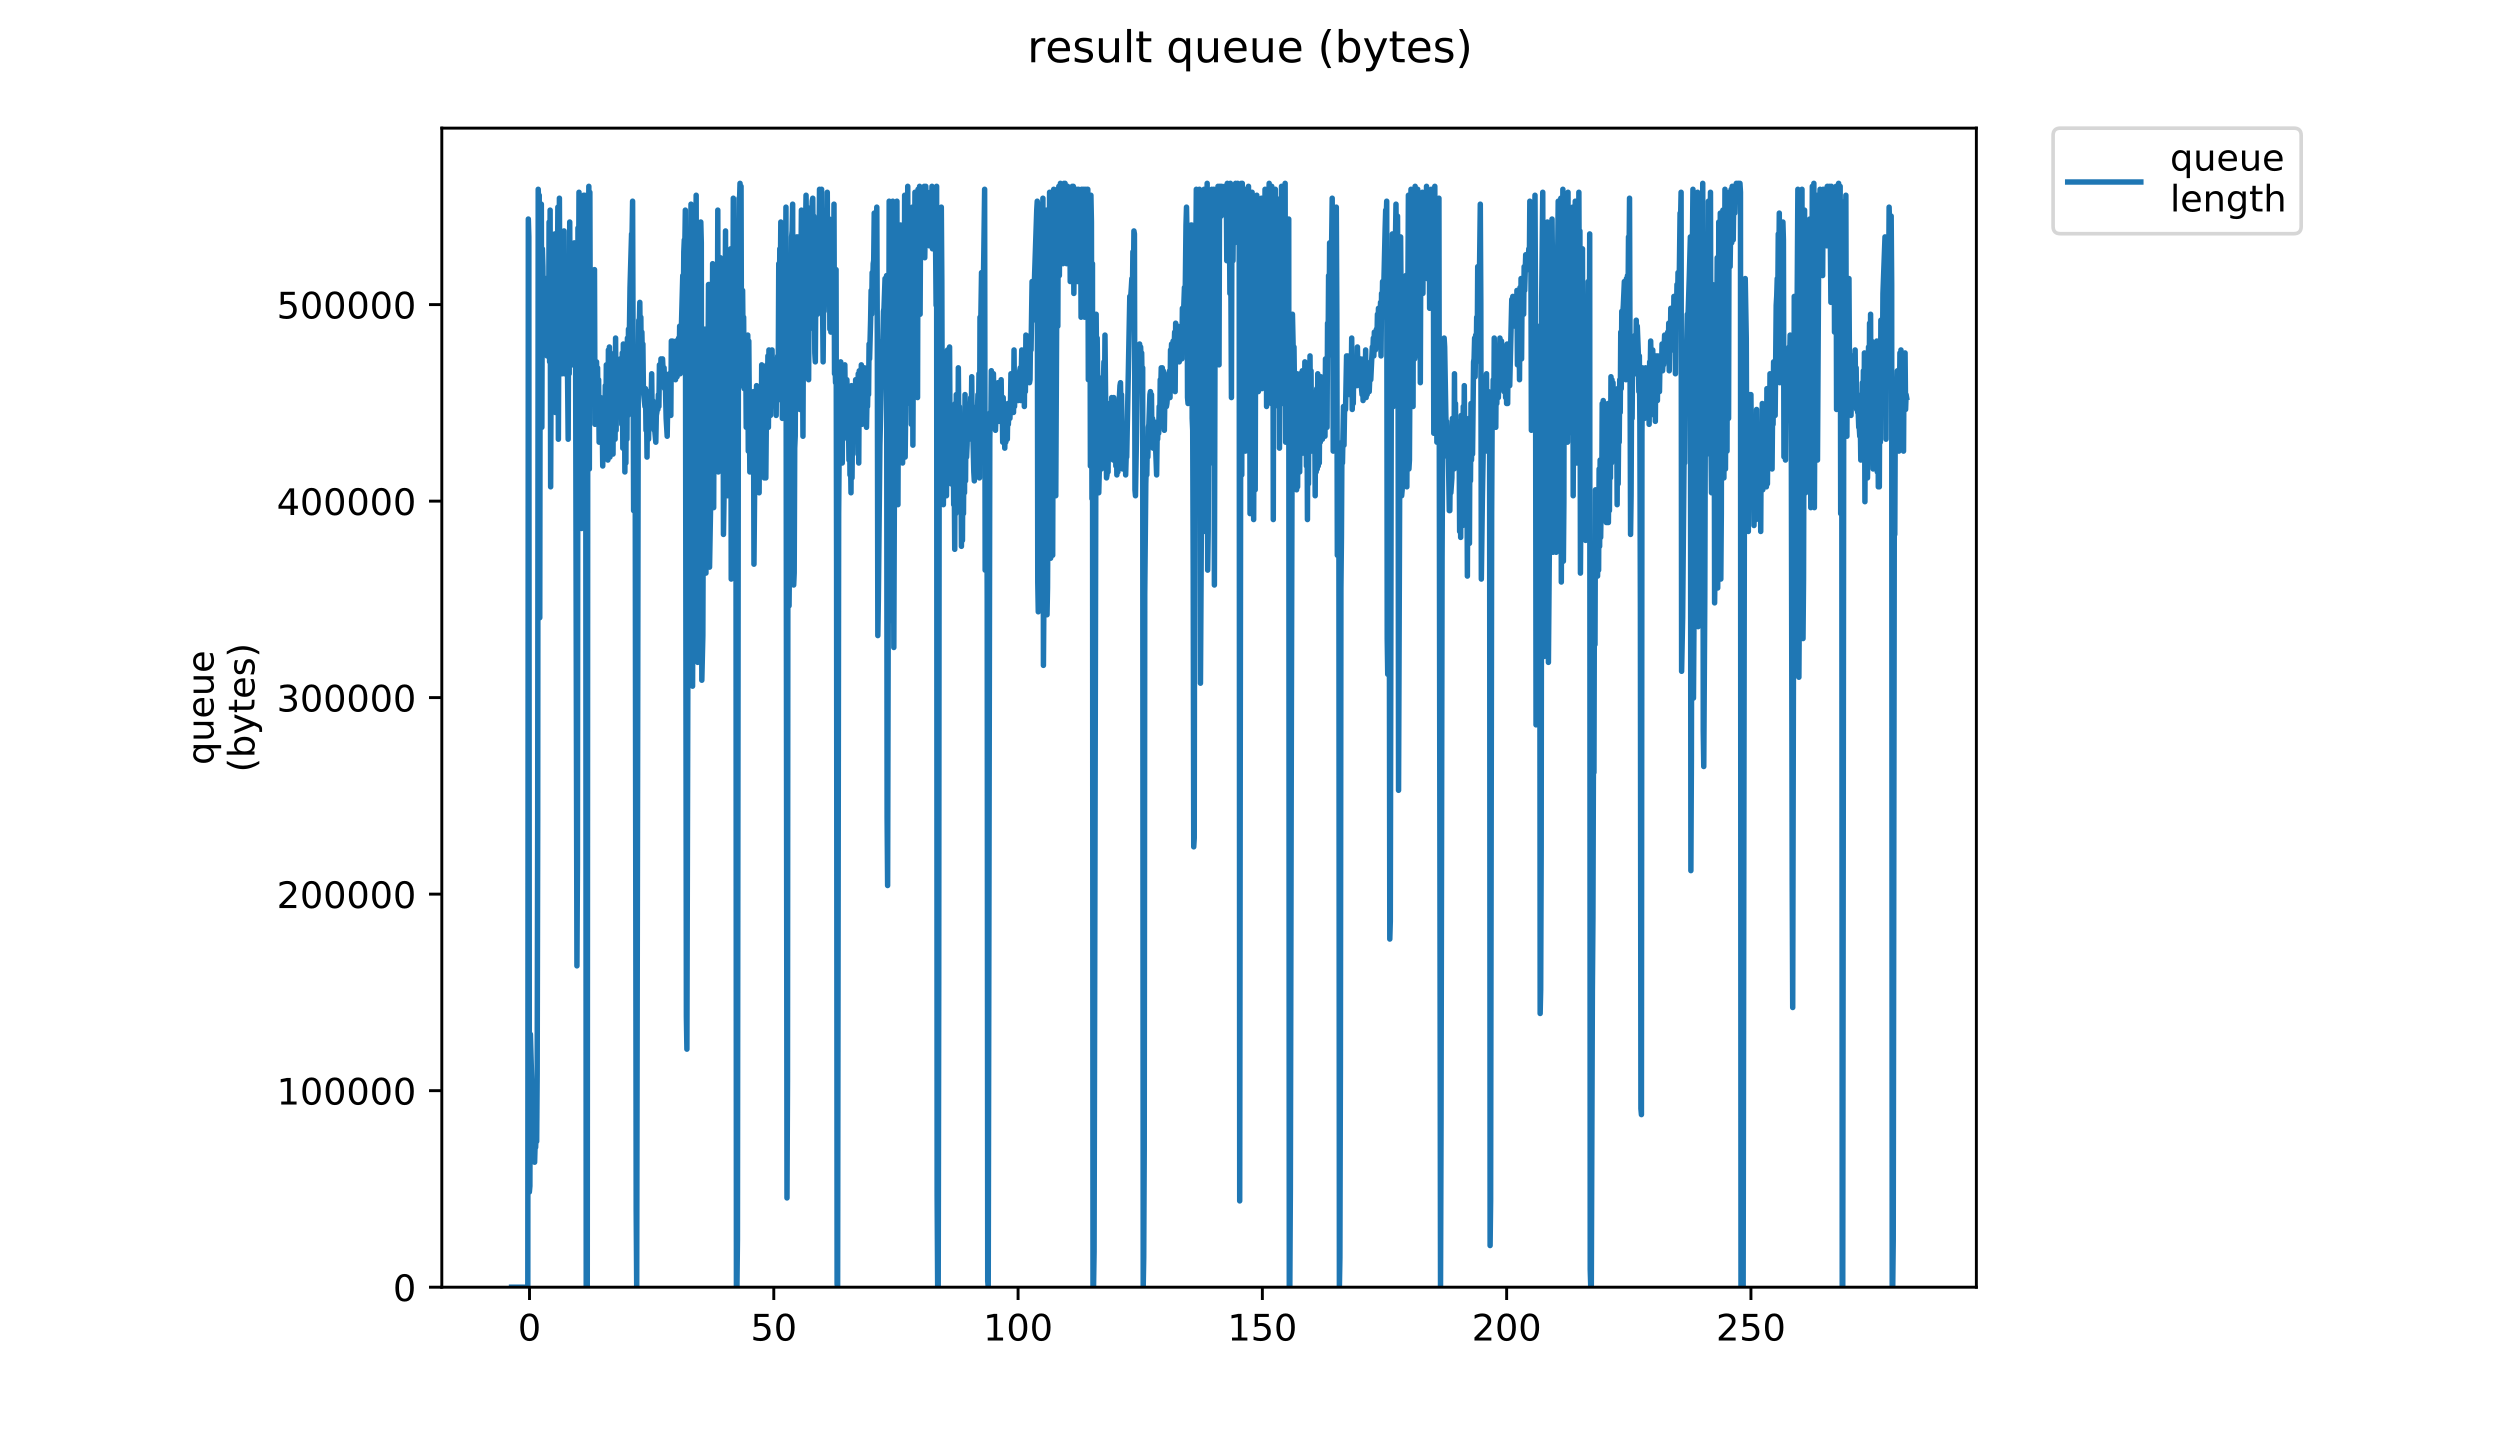 <?xml version="1.0" encoding="utf-8" standalone="no"?>
<!DOCTYPE svg PUBLIC "-//W3C//DTD SVG 1.1//EN"
  "http://www.w3.org/Graphics/SVG/1.1/DTD/svg11.dtd">
<!-- Created with matplotlib (https://matplotlib.org/) -->
<svg height="396pt" version="1.1" viewBox="0 0 684 396" width="684pt" xmlns="http://www.w3.org/2000/svg" xmlns:xlink="http://www.w3.org/1999/xlink">
 <defs>
  <style type="text/css">
*{stroke-linecap:butt;stroke-linejoin:round;}
  </style>
 </defs>
 <g id="figure_1">
  <g id="patch_1">
   <path d="M 0 396 
L 684 396 
L 684 0 
L 0 0 
z
" style="fill:#ffffff;"/>
  </g>
  <g id="axes_1">
   <g id="patch_2">
    <path d="M 120.879 352.174 
L 540.734 352.174 
L 540.734 35.062 
L 120.879 35.062 
z
" style="fill:#ffffff;"/>
   </g>
   <g id="matplotlib.axis_1">
    <g id="xtick_1">
     <g id="line2d_1">
      <defs>
       <path d="M 0 0 
L 0 3.5 
" id="mc3f1989dcf" style="stroke:#000000;stroke-width:0.8;"/>
      </defs>
      <g>
       <use style="stroke:#000000;stroke-width:0.8;" x="144.872" xlink:href="#mc3f1989dcf" y="352.174"/>
      </g>
     </g>
     <g id="text_1">
      <!-- 0 -->
      <defs>
       <path d="M 31.781 66.406 
Q 24.172 66.406 20.328 58.906 
Q 16.5 51.422 16.5 36.375 
Q 16.5 21.391 20.328 13.891 
Q 24.172 6.391 31.781 6.391 
Q 39.453 6.391 43.281 13.891 
Q 47.125 21.391 47.125 36.375 
Q 47.125 51.422 43.281 58.906 
Q 39.453 66.406 31.781 66.406 
z
M 31.781 74.219 
Q 44.047 74.219 50.516 64.516 
Q 56.984 54.828 56.984 36.375 
Q 56.984 17.969 50.516 8.266 
Q 44.047 -1.422 31.781 -1.422 
Q 19.531 -1.422 13.062 8.266 
Q 6.594 17.969 6.594 36.375 
Q 6.594 54.828 13.062 64.516 
Q 19.531 74.219 31.781 74.219 
z
" id="DejaVuSans-48"/>
      </defs>
      <g transform="translate(141.69 366.773)scale(0.1 -0.1)">
       <use xlink:href="#DejaVuSans-48"/>
      </g>
     </g>
    </g>
    <g id="xtick_2">
     <g id="line2d_2">
      <g>
       <use style="stroke:#000000;stroke-width:0.8;" x="211.708" xlink:href="#mc3f1989dcf" y="352.174"/>
      </g>
     </g>
     <g id="text_2">
      <!-- 50 -->
      <defs>
       <path d="M 10.797 72.906 
L 49.516 72.906 
L 49.516 64.594 
L 19.828 64.594 
L 19.828 46.734 
Q 21.969 47.469 24.109 47.828 
Q 26.266 48.188 28.422 48.188 
Q 40.625 48.188 47.75 41.5 
Q 54.891 34.812 54.891 23.391 
Q 54.891 11.625 47.562 5.094 
Q 40.234 -1.422 26.906 -1.422 
Q 22.312 -1.422 17.547 -0.641 
Q 12.797 0.141 7.719 1.703 
L 7.719 11.625 
Q 12.109 9.234 16.797 8.062 
Q 21.484 6.891 26.703 6.891 
Q 35.156 6.891 40.078 11.328 
Q 45.016 15.766 45.016 23.391 
Q 45.016 31 40.078 35.438 
Q 35.156 39.891 26.703 39.891 
Q 22.75 39.891 18.812 39.016 
Q 14.891 38.141 10.797 36.281 
z
" id="DejaVuSans-53"/>
      </defs>
      <g transform="translate(205.346 366.773)scale(0.1 -0.1)">
       <use xlink:href="#DejaVuSans-53"/>
       <use x="63.623" xlink:href="#DejaVuSans-48"/>
      </g>
     </g>
    </g>
    <g id="xtick_3">
     <g id="line2d_3">
      <g>
       <use style="stroke:#000000;stroke-width:0.8;" x="278.545" xlink:href="#mc3f1989dcf" y="352.174"/>
      </g>
     </g>
     <g id="text_3">
      <!-- 100 -->
      <defs>
       <path d="M 12.406 8.297 
L 28.516 8.297 
L 28.516 63.922 
L 10.984 60.406 
L 10.984 69.391 
L 28.422 72.906 
L 38.281 72.906 
L 38.281 8.297 
L 54.391 8.297 
L 54.391 0 
L 12.406 0 
z
" id="DejaVuSans-49"/>
      </defs>
      <g transform="translate(269.001 366.773)scale(0.1 -0.1)">
       <use xlink:href="#DejaVuSans-49"/>
       <use x="63.623" xlink:href="#DejaVuSans-48"/>
       <use x="127.246" xlink:href="#DejaVuSans-48"/>
      </g>
     </g>
    </g>
    <g id="xtick_4">
     <g id="line2d_4">
      <g>
       <use style="stroke:#000000;stroke-width:0.8;" x="345.382" xlink:href="#mc3f1989dcf" y="352.174"/>
      </g>
     </g>
     <g id="text_4">
      <!-- 150 -->
      <g transform="translate(335.838 366.773)scale(0.1 -0.1)">
       <use xlink:href="#DejaVuSans-49"/>
       <use x="63.623" xlink:href="#DejaVuSans-53"/>
       <use x="127.246" xlink:href="#DejaVuSans-48"/>
      </g>
     </g>
    </g>
    <g id="xtick_5">
     <g id="line2d_5">
      <g>
       <use style="stroke:#000000;stroke-width:0.8;" x="412.219" xlink:href="#mc3f1989dcf" y="352.174"/>
      </g>
     </g>
     <g id="text_5">
      <!-- 200 -->
      <defs>
       <path d="M 19.188 8.297 
L 53.609 8.297 
L 53.609 0 
L 7.328 0 
L 7.328 8.297 
Q 12.938 14.109 22.625 23.891 
Q 32.328 33.688 34.812 36.531 
Q 39.547 41.844 41.422 45.531 
Q 43.312 49.219 43.312 52.781 
Q 43.312 58.594 39.234 62.25 
Q 35.156 65.922 28.609 65.922 
Q 23.969 65.922 18.812 64.312 
Q 13.672 62.703 7.812 59.422 
L 7.812 69.391 
Q 13.766 71.781 18.938 73 
Q 24.125 74.219 28.422 74.219 
Q 39.75 74.219 46.484 68.547 
Q 53.219 62.891 53.219 53.422 
Q 53.219 48.922 51.531 44.891 
Q 49.859 40.875 45.406 35.406 
Q 44.188 33.984 37.641 27.219 
Q 31.109 20.453 19.188 8.297 
z
" id="DejaVuSans-50"/>
      </defs>
      <g transform="translate(402.675 366.773)scale(0.1 -0.1)">
       <use xlink:href="#DejaVuSans-50"/>
       <use x="63.623" xlink:href="#DejaVuSans-48"/>
       <use x="127.246" xlink:href="#DejaVuSans-48"/>
      </g>
     </g>
    </g>
    <g id="xtick_6">
     <g id="line2d_6">
      <g>
       <use style="stroke:#000000;stroke-width:0.8;" x="479.056" xlink:href="#mc3f1989dcf" y="352.174"/>
      </g>
     </g>
     <g id="text_6">
      <!-- 250 -->
      <g transform="translate(469.512 366.773)scale(0.1 -0.1)">
       <use xlink:href="#DejaVuSans-50"/>
       <use x="63.623" xlink:href="#DejaVuSans-53"/>
       <use x="127.246" xlink:href="#DejaVuSans-48"/>
      </g>
     </g>
    </g>
   </g>
   <g id="matplotlib.axis_2">
    <g id="ytick_1">
     <g id="line2d_7">
      <defs>
       <path d="M 0 0 
L -3.5 0 
" id="mdb3bd9715f" style="stroke:#000000;stroke-width:0.8;"/>
      </defs>
      <g>
       <use style="stroke:#000000;stroke-width:0.8;" x="120.879" xlink:href="#mdb3bd9715f" y="352.174"/>
      </g>
     </g>
     <g id="text_7">
      <!-- 0 -->
      <g transform="translate(107.516 355.973)scale(0.1 -0.1)">
       <use xlink:href="#DejaVuSans-48"/>
      </g>
     </g>
    </g>
    <g id="ytick_2">
     <g id="line2d_8">
      <g>
       <use style="stroke:#000000;stroke-width:0.8;" x="120.879" xlink:href="#mdb3bd9715f" y="298.406"/>
      </g>
     </g>
     <g id="text_8">
      <!-- 100000 -->
      <g transform="translate(75.704 302.205)scale(0.1 -0.1)">
       <use xlink:href="#DejaVuSans-49"/>
       <use x="63.623" xlink:href="#DejaVuSans-48"/>
       <use x="127.246" xlink:href="#DejaVuSans-48"/>
       <use x="190.869" xlink:href="#DejaVuSans-48"/>
       <use x="254.492" xlink:href="#DejaVuSans-48"/>
       <use x="318.115" xlink:href="#DejaVuSans-48"/>
      </g>
     </g>
    </g>
    <g id="ytick_3">
     <g id="line2d_9">
      <g>
       <use style="stroke:#000000;stroke-width:0.8;" x="120.879" xlink:href="#mdb3bd9715f" y="244.638"/>
      </g>
     </g>
     <g id="text_9">
      <!-- 200000 -->
      <g transform="translate(75.704 248.438)scale(0.1 -0.1)">
       <use xlink:href="#DejaVuSans-50"/>
       <use x="63.623" xlink:href="#DejaVuSans-48"/>
       <use x="127.246" xlink:href="#DejaVuSans-48"/>
       <use x="190.869" xlink:href="#DejaVuSans-48"/>
       <use x="254.492" xlink:href="#DejaVuSans-48"/>
       <use x="318.115" xlink:href="#DejaVuSans-48"/>
      </g>
     </g>
    </g>
    <g id="ytick_4">
     <g id="line2d_10">
      <g>
       <use style="stroke:#000000;stroke-width:0.8;" x="120.879" xlink:href="#mdb3bd9715f" y="190.87"/>
      </g>
     </g>
     <g id="text_10">
      <!-- 300000 -->
      <defs>
       <path d="M 40.578 39.312 
Q 47.656 37.797 51.625 33 
Q 55.609 28.219 55.609 21.188 
Q 55.609 10.406 48.188 4.484 
Q 40.766 -1.422 27.094 -1.422 
Q 22.516 -1.422 17.656 -0.516 
Q 12.797 0.391 7.625 2.203 
L 7.625 11.719 
Q 11.719 9.328 16.594 8.109 
Q 21.484 6.891 26.812 6.891 
Q 36.078 6.891 40.938 10.547 
Q 45.797 14.203 45.797 21.188 
Q 45.797 27.641 41.281 31.266 
Q 36.766 34.906 28.719 34.906 
L 20.219 34.906 
L 20.219 43.016 
L 29.109 43.016 
Q 36.375 43.016 40.234 45.922 
Q 44.094 48.828 44.094 54.297 
Q 44.094 59.906 40.109 62.906 
Q 36.141 65.922 28.719 65.922 
Q 24.656 65.922 20.016 65.031 
Q 15.375 64.156 9.812 62.312 
L 9.812 71.094 
Q 15.438 72.656 20.344 73.438 
Q 25.25 74.219 29.594 74.219 
Q 40.828 74.219 47.359 69.109 
Q 53.906 64.016 53.906 55.328 
Q 53.906 49.266 50.438 45.094 
Q 46.969 40.922 40.578 39.312 
z
" id="DejaVuSans-51"/>
      </defs>
      <g transform="translate(75.704 194.67)scale(0.1 -0.1)">
       <use xlink:href="#DejaVuSans-51"/>
       <use x="63.623" xlink:href="#DejaVuSans-48"/>
       <use x="127.246" xlink:href="#DejaVuSans-48"/>
       <use x="190.869" xlink:href="#DejaVuSans-48"/>
       <use x="254.492" xlink:href="#DejaVuSans-48"/>
       <use x="318.115" xlink:href="#DejaVuSans-48"/>
      </g>
     </g>
    </g>
    <g id="ytick_5">
     <g id="line2d_11">
      <g>
       <use style="stroke:#000000;stroke-width:0.8;" x="120.879" xlink:href="#mdb3bd9715f" y="137.103"/>
      </g>
     </g>
     <g id="text_11">
      <!-- 400000 -->
      <defs>
       <path d="M 37.797 64.312 
L 12.891 25.391 
L 37.797 25.391 
z
M 35.203 72.906 
L 47.609 72.906 
L 47.609 25.391 
L 58.016 25.391 
L 58.016 17.188 
L 47.609 17.188 
L 47.609 0 
L 37.797 0 
L 37.797 17.188 
L 4.891 17.188 
L 4.891 26.703 
z
" id="DejaVuSans-52"/>
      </defs>
      <g transform="translate(75.704 140.902)scale(0.1 -0.1)">
       <use xlink:href="#DejaVuSans-52"/>
       <use x="63.623" xlink:href="#DejaVuSans-48"/>
       <use x="127.246" xlink:href="#DejaVuSans-48"/>
       <use x="190.869" xlink:href="#DejaVuSans-48"/>
       <use x="254.492" xlink:href="#DejaVuSans-48"/>
       <use x="318.115" xlink:href="#DejaVuSans-48"/>
      </g>
     </g>
    </g>
    <g id="ytick_6">
     <g id="line2d_12">
      <g>
       <use style="stroke:#000000;stroke-width:0.8;" x="120.879" xlink:href="#mdb3bd9715f" y="83.335"/>
      </g>
     </g>
     <g id="text_12">
      <!-- 500000 -->
      <g transform="translate(75.704 87.134)scale(0.1 -0.1)">
       <use xlink:href="#DejaVuSans-53"/>
       <use x="63.623" xlink:href="#DejaVuSans-48"/>
       <use x="127.246" xlink:href="#DejaVuSans-48"/>
       <use x="190.869" xlink:href="#DejaVuSans-48"/>
       <use x="254.492" xlink:href="#DejaVuSans-48"/>
       <use x="318.115" xlink:href="#DejaVuSans-48"/>
      </g>
     </g>
    </g>
    <g id="text_13">
     <!-- queue -->
     <defs>
      <path d="M 14.797 27.297 
Q 14.797 17.391 18.875 11.75 
Q 22.953 6.109 30.078 6.109 
Q 37.203 6.109 41.297 11.75 
Q 45.406 17.391 45.406 27.297 
Q 45.406 37.203 41.297 42.844 
Q 37.203 48.484 30.078 48.484 
Q 22.953 48.484 18.875 42.844 
Q 14.797 37.203 14.797 27.297 
z
M 45.406 8.203 
Q 42.578 3.328 38.25 0.953 
Q 33.938 -1.422 27.875 -1.422 
Q 17.969 -1.422 11.734 6.484 
Q 5.516 14.406 5.516 27.297 
Q 5.516 40.188 11.734 48.094 
Q 17.969 56 27.875 56 
Q 33.938 56 38.25 53.625 
Q 42.578 51.266 45.406 46.391 
L 45.406 54.688 
L 54.391 54.688 
L 54.391 -20.797 
L 45.406 -20.797 
z
" id="DejaVuSans-113"/>
      <path d="M 8.5 21.578 
L 8.5 54.688 
L 17.484 54.688 
L 17.484 21.922 
Q 17.484 14.156 20.5 10.266 
Q 23.531 6.391 29.594 6.391 
Q 36.859 6.391 41.078 11.031 
Q 45.312 15.672 45.312 23.688 
L 45.312 54.688 
L 54.297 54.688 
L 54.297 0 
L 45.312 0 
L 45.312 8.406 
Q 42.047 3.422 37.719 1 
Q 33.406 -1.422 27.688 -1.422 
Q 18.266 -1.422 13.375 4.438 
Q 8.5 10.297 8.5 21.578 
z
M 31.109 56 
z
" id="DejaVuSans-117"/>
      <path d="M 56.203 29.594 
L 56.203 25.203 
L 14.891 25.203 
Q 15.484 15.922 20.484 11.062 
Q 25.484 6.203 34.422 6.203 
Q 39.594 6.203 44.453 7.469 
Q 49.312 8.734 54.109 11.281 
L 54.109 2.781 
Q 49.266 0.734 44.188 -0.344 
Q 39.109 -1.422 33.891 -1.422 
Q 20.797 -1.422 13.156 6.188 
Q 5.516 13.812 5.516 26.812 
Q 5.516 40.234 12.766 48.109 
Q 20.016 56 32.328 56 
Q 43.359 56 49.781 48.891 
Q 56.203 41.797 56.203 29.594 
z
M 47.219 32.234 
Q 47.125 39.594 43.094 43.984 
Q 39.062 48.391 32.422 48.391 
Q 24.906 48.391 20.391 44.141 
Q 15.875 39.891 15.188 32.172 
z
" id="DejaVuSans-101"/>
     </defs>
     <g transform="translate(58.426 209.283)rotate(-90)scale(0.1 -0.1)">
      <use xlink:href="#DejaVuSans-113"/>
      <use x="63.477" xlink:href="#DejaVuSans-117"/>
      <use x="126.855" xlink:href="#DejaVuSans-101"/>
      <use x="188.379" xlink:href="#DejaVuSans-117"/>
      <use x="251.758" xlink:href="#DejaVuSans-101"/>
     </g>
     <!-- (bytes) -->
     <defs>
      <path d="M 31 75.875 
Q 24.469 64.656 21.281 53.656 
Q 18.109 42.672 18.109 31.391 
Q 18.109 20.125 21.312 9.062 
Q 24.516 -2 31 -13.188 
L 23.188 -13.188 
Q 15.875 -1.703 12.234 9.375 
Q 8.594 20.453 8.594 31.391 
Q 8.594 42.281 12.203 53.312 
Q 15.828 64.359 23.188 75.875 
z
" id="DejaVuSans-40"/>
      <path d="M 48.688 27.297 
Q 48.688 37.203 44.609 42.844 
Q 40.531 48.484 33.406 48.484 
Q 26.266 48.484 22.188 42.844 
Q 18.109 37.203 18.109 27.297 
Q 18.109 17.391 22.188 11.75 
Q 26.266 6.109 33.406 6.109 
Q 40.531 6.109 44.609 11.75 
Q 48.688 17.391 48.688 27.297 
z
M 18.109 46.391 
Q 20.953 51.266 25.266 53.625 
Q 29.594 56 35.594 56 
Q 45.562 56 51.781 48.094 
Q 58.016 40.188 58.016 27.297 
Q 58.016 14.406 51.781 6.484 
Q 45.562 -1.422 35.594 -1.422 
Q 29.594 -1.422 25.266 0.953 
Q 20.953 3.328 18.109 8.203 
L 18.109 0 
L 9.078 0 
L 9.078 75.984 
L 18.109 75.984 
z
" id="DejaVuSans-98"/>
      <path d="M 32.172 -5.078 
Q 28.375 -14.844 24.75 -17.812 
Q 21.141 -20.797 15.094 -20.797 
L 7.906 -20.797 
L 7.906 -13.281 
L 13.188 -13.281 
Q 16.891 -13.281 18.938 -11.516 
Q 21 -9.766 23.484 -3.219 
L 25.094 0.875 
L 2.984 54.688 
L 12.5 54.688 
L 29.594 11.922 
L 46.688 54.688 
L 56.203 54.688 
z
" id="DejaVuSans-121"/>
      <path d="M 18.312 70.219 
L 18.312 54.688 
L 36.812 54.688 
L 36.812 47.703 
L 18.312 47.703 
L 18.312 18.016 
Q 18.312 11.328 20.141 9.422 
Q 21.969 7.516 27.594 7.516 
L 36.812 7.516 
L 36.812 0 
L 27.594 0 
Q 17.188 0 13.234 3.875 
Q 9.281 7.766 9.281 18.016 
L 9.281 47.703 
L 2.688 47.703 
L 2.688 54.688 
L 9.281 54.688 
L 9.281 70.219 
z
" id="DejaVuSans-116"/>
      <path d="M 44.281 53.078 
L 44.281 44.578 
Q 40.484 46.531 36.375 47.5 
Q 32.281 48.484 27.875 48.484 
Q 21.188 48.484 17.844 46.438 
Q 14.5 44.391 14.5 40.281 
Q 14.5 37.156 16.891 35.375 
Q 19.281 33.594 26.516 31.984 
L 29.594 31.297 
Q 39.156 29.25 43.188 25.516 
Q 47.219 21.781 47.219 15.094 
Q 47.219 7.469 41.188 3.016 
Q 35.156 -1.422 24.609 -1.422 
Q 20.219 -1.422 15.453 -0.562 
Q 10.688 0.297 5.422 2 
L 5.422 11.281 
Q 10.406 8.688 15.234 7.391 
Q 20.062 6.109 24.812 6.109 
Q 31.156 6.109 34.562 8.281 
Q 37.984 10.453 37.984 14.406 
Q 37.984 18.062 35.516 20.016 
Q 33.062 21.969 24.703 23.781 
L 21.578 24.516 
Q 13.234 26.266 9.516 29.906 
Q 5.812 33.547 5.812 39.891 
Q 5.812 47.609 11.281 51.797 
Q 16.75 56 26.812 56 
Q 31.781 56 36.172 55.266 
Q 40.578 54.547 44.281 53.078 
z
" id="DejaVuSans-115"/>
      <path d="M 8.016 75.875 
L 15.828 75.875 
Q 23.141 64.359 26.781 53.312 
Q 30.422 42.281 30.422 31.391 
Q 30.422 20.453 26.781 9.375 
Q 23.141 -1.703 15.828 -13.188 
L 8.016 -13.188 
Q 14.5 -2 17.703 9.062 
Q 20.906 20.125 20.906 31.391 
Q 20.906 42.672 17.703 53.656 
Q 14.5 64.656 8.016 75.875 
z
" id="DejaVuSans-41"/>
     </defs>
     <g transform="translate(69.624 211.295)rotate(-90)scale(0.1 -0.1)">
      <use xlink:href="#DejaVuSans-40"/>
      <use x="39.014" xlink:href="#DejaVuSans-98"/>
      <use x="102.49" xlink:href="#DejaVuSans-121"/>
      <use x="161.67" xlink:href="#DejaVuSans-116"/>
      <use x="200.879" xlink:href="#DejaVuSans-101"/>
      <use x="262.402" xlink:href="#DejaVuSans-115"/>
      <use x="314.502" xlink:href="#DejaVuSans-41"/>
     </g>
    </g>
   </g>
   <g id="line2d_13">
    <path clip-path="url(#pbb4533ede0)" d="M 139.963 352.174 
L 144.408 352.174 
L 144.55 59.932 
L 144.69 64.816 
L 144.834 326.125 
L 144.976 324.497 
L 145.117 282.98 
L 145.705 304.145 
L 145.845 304.959 
L 146.126 317.17 
L 146.268 317.984 
L 146.409 313.1 
L 146.549 313.914 
L 146.69 309.03 
L 146.831 312.286 
L 146.972 293.563 
L 147.113 224.369 
L 147.254 51.791 
L 147.395 55.861 
L 147.536 53.419 
L 147.679 169.014 
L 147.823 59.118 
L 147.965 82.725 
L 148.108 55.861 
L 148.25 116.915 
L 148.392 68.073 
L 148.535 72.956 
L 148.677 88.423 
L 148.819 85.981 
L 148.961 80.283 
L 149.102 85.167 
L 149.243 76.213 
L 149.527 76.213 
L 149.668 97.378 
L 149.809 78.655 
L 149.95 76.213 
L 150.09 94.122 
L 150.232 60.746 
L 150.373 99.006 
L 150.514 57.489 
L 150.655 133.196 
L 150.796 97.378 
L 150.937 108.774 
L 151.078 72.142 
L 151.359 94.936 
L 151.5 70.514 
L 151.642 92.493 
L 151.783 64.002 
L 151.924 112.845 
L 152.066 86.793 
L 152.206 102.262 
L 152.347 75.398 
L 152.489 81.875 
L 152.629 56.675 
L 152.77 120.171 
L 153.052 54.233 
L 153.193 89.237 
L 153.333 69.7 
L 153.474 87.609 
L 153.615 90.865 
L 153.757 102.262 
L 153.898 85.167 
L 154.04 81.911 
L 154.181 94.122 
L 154.322 63.188 
L 154.463 102.262 
L 154.604 88.423 
L 154.745 96.564 
L 154.886 70.514 
L 155.028 88.423 
L 155.168 90.865 
L 155.452 120.171 
L 155.593 78.655 
L 155.734 102.262 
L 155.875 60.746 
L 156.016 91.679 
L 156.156 74.584 
L 156.297 93.308 
L 156.438 72.956 
L 156.578 99.82 
L 156.719 72.956 
L 157.002 97.378 
L 157.143 66.444 
L 157.283 98.192 
L 157.424 68.073 
L 157.847 264.257 
L 157.988 236.58 
L 158.129 62.374 
L 158.27 85.981 
L 158.412 52.605 
L 158.554 81.911 
L 158.695 87.609 
L 158.836 84.353 
L 158.977 55.861 
L 159.118 144.592 
L 159.258 131.568 
L 159.399 69.7 
L 159.54 75.398 
L 159.682 53.419 
L 159.824 75.398 
L 159.965 53.419 
L 160.107 121.799 
L 160.248 74.584 
L 160.388 352.174 
L 160.674 352.174 
L 160.819 77.027 
L 160.961 81.911 
L 161.104 50.977 
L 161.244 128.311 
L 161.385 52.605 
L 161.526 100.634 
L 161.807 87.609 
L 162.089 91.679 
L 162.231 85.167 
L 162.372 87.609 
L 162.512 84.353 
L 162.652 73.77 
L 162.793 116.101 
L 162.933 102.262 
L 163.074 111.217 
L 163.214 99.006 
L 163.355 108.774 
L 163.495 100.634 
L 163.636 114.473 
L 163.778 103.89 
L 163.919 120.985 
L 164.06 108.774 
L 164.201 116.101 
L 164.343 108.774 
L 164.625 119.357 
L 164.766 115.287 
L 164.907 127.497 
L 165.047 113.659 
L 165.188 125.055 
L 165.328 109.588 
L 165.469 117.729 
L 165.609 105.513 
L 165.75 116.915 
L 165.891 99.82 
L 166.032 120.171 
L 166.173 113.659 
L 166.315 125.869 
L 166.455 95.75 
L 166.596 122.613 
L 166.736 94.936 
L 166.877 125.055 
L 167.018 96.564 
L 167.158 120.985 
L 167.299 115.287 
L 167.44 120.985 
L 167.581 102.262 
L 167.722 124.241 
L 167.863 99.82 
L 168.003 119.357 
L 168.144 99.006 
L 168.284 120.171 
L 168.425 92.493 
L 168.566 117.729 
L 168.706 105.513 
L 168.848 107.146 
L 168.989 112.031 
L 169.13 106.332 
L 169.27 106.332 
L 169.411 107.146 
L 169.552 108.774 
L 169.694 98.192 
L 169.835 111.217 
L 169.976 102.262 
L 170.117 116.101 
L 170.259 96.564 
L 170.4 122.613 
L 170.541 94.122 
L 170.682 118.543 
L 170.822 102.262 
L 170.963 129.126 
L 171.103 102.262 
L 171.243 126.683 
L 171.385 94.936 
L 171.526 120.171 
L 171.667 92.493 
L 171.808 113.659 
L 171.949 90.051 
L 172.09 99.006 
L 172.373 78.655 
L 172.795 64.002 
L 172.937 64.002 
L 173.078 55.047 
L 173.359 139.708 
L 173.639 111.217 
L 173.78 118.543 
L 174.061 331.009 
L 174.201 352.174 
L 174.627 103.076 
L 174.768 87.609 
L 174.91 89.237 
L 175.051 82.725 
L 175.193 97.378 
L 175.334 86.793 
L 175.475 103.076 
L 175.617 90.865 
L 175.757 98.192 
L 175.898 94.122 
L 176.039 107.146 
L 176.461 111.217 
L 176.602 106.332 
L 176.743 117.729 
L 176.883 111.217 
L 177.025 125.055 
L 177.166 107.146 
L 177.307 119.357 
L 177.448 120.171 
L 177.589 112.031 
L 177.731 112.031 
L 177.873 113.659 
L 178.013 109.588 
L 178.155 108.774 
L 178.296 102.262 
L 178.437 114.473 
L 178.578 109.588 
L 179.001 117.729 
L 179.143 117.729 
L 179.426 120.985 
L 179.568 113.659 
L 179.71 112.845 
L 179.852 110.402 
L 179.994 112.031 
L 180.135 107.96 
L 180.277 111.217 
L 180.419 99.82 
L 180.702 103.89 
L 180.843 98.192 
L 181.126 104.704 
L 181.268 98.192 
L 181.551 103.89 
L 181.693 100.634 
L 181.835 106.332 
L 181.976 102.262 
L 182.259 114.473 
L 182.543 119.357 
L 182.684 110.402 
L 182.826 111.217 
L 183.113 102.262 
L 183.537 113.659 
L 183.681 93.308 
L 183.826 98.192 
L 183.968 93.308 
L 184.11 94.936 
L 184.394 94.936 
L 184.536 99.006 
L 184.677 95.75 
L 184.819 103.89 
L 184.962 93.308 
L 185.245 103.076 
L 185.529 99.006 
L 185.67 92.493 
L 185.812 100.634 
L 185.954 89.237 
L 186.096 102.262 
L 186.52 85.981 
L 186.802 75.398 
L 186.943 87.609 
L 187.084 68.886 
L 187.224 65.63 
L 187.367 67.258 
L 187.508 57.489 
L 187.793 278.096 
L 187.934 287.05 
L 188.356 120.985 
L 188.497 119.357 
L 188.638 95.75 
L 188.779 94.936 
L 189.061 55.861 
L 189.202 186.109 
L 189.343 186.109 
L 189.483 187.737 
L 189.765 115.287 
L 189.905 129.94 
L 190.046 112.031 
L 190.187 112.031 
L 190.47 53.419 
L 190.751 179.596 
L 190.892 181.224 
L 191.173 101.448 
L 191.313 113.659 
L 191.454 89.237 
L 191.594 92.493 
L 191.735 60.746 
L 191.876 66.444 
L 192.017 186.109 
L 192.298 173.898 
L 192.579 92.493 
L 192.719 107.146 
L 192.86 90.051 
L 193.001 103.076 
L 193.143 156.803 
L 193.284 129.94 
L 193.425 139.708 
L 193.706 100.634 
L 193.847 77.841 
L 193.988 77.841 
L 194.129 155.175 
L 194.411 138.894 
L 194.552 122.613 
L 194.694 79.469 
L 194.835 97.378 
L 194.976 72.142 
L 195.259 138.894 
L 195.4 100.634 
L 195.541 98.192 
L 195.683 81.097 
L 195.965 118.543 
L 196.247 102.262 
L 196.388 57.489 
L 196.529 129.126 
L 196.811 87.609 
L 196.952 93.308 
L 197.093 70.514 
L 197.234 124.241 
L 197.375 112.845 
L 197.516 90.051 
L 197.657 102.262 
L 197.798 88.423 
L 197.939 146.22 
L 198.079 137.266 
L 198.503 63.188 
L 198.645 131.568 
L 198.927 90.865 
L 199.067 135.638 
L 199.21 108.774 
L 199.351 106.332 
L 199.492 95.75 
L 199.634 95.75 
L 199.777 93.308 
L 199.919 68.073 
L 200.061 158.431 
L 200.489 100.634 
L 200.63 54.233 
L 200.773 151.105 
L 201.201 81.911 
L 201.342 85.981 
L 201.483 352.174 
L 201.624 352.174 
L 201.765 339.149 
L 202.046 71.328 
L 202.186 54.233 
L 202.327 55.047 
L 202.469 50.163 
L 202.61 53.419 
L 202.751 50.977 
L 202.892 105.513 
L 203.034 81.097 
L 203.175 79.469 
L 203.315 94.122 
L 203.456 86.793 
L 203.597 106.332 
L 203.739 92.493 
L 203.88 100.634 
L 204.022 94.936 
L 204.164 116.915 
L 204.305 95.75 
L 204.447 115.287 
L 204.588 91.679 
L 204.73 123.427 
L 204.871 93.308 
L 205.154 129.126 
L 205.295 129.126 
L 205.577 113.659 
L 205.718 120.171 
L 205.859 110.402 
L 206.001 116.915 
L 206.142 107.146 
L 206.283 154.361 
L 206.709 107.146 
L 206.851 120.171 
L 206.992 105.513 
L 207.132 124.241 
L 207.273 107.146 
L 207.414 130.754 
L 207.555 120.985 
L 207.697 134.824 
L 207.838 106.332 
L 207.98 129.126 
L 208.12 107.96 
L 208.261 119.357 
L 208.401 99.82 
L 208.542 125.869 
L 208.683 103.076 
L 208.823 115.287 
L 208.964 101.448 
L 209.106 130.754 
L 209.247 101.448 
L 209.53 130.754 
L 209.813 99.82 
L 209.954 113.659 
L 210.095 97.378 
L 210.236 116.915 
L 210.38 95.75 
L 210.521 109.588 
L 210.663 107.146 
L 210.804 113.659 
L 210.946 101.425 
L 211.087 107.96 
L 211.228 95.75 
L 211.37 103.076 
L 211.512 103.076 
L 211.653 110.402 
L 211.794 108.774 
L 211.934 104.704 
L 212.075 111.217 
L 212.216 101.448 
L 212.357 113.659 
L 212.499 98.192 
L 212.644 109.588 
L 212.786 97.378 
L 212.926 101.448 
L 213.067 72.142 
L 213.208 90.051 
L 213.349 68.073 
L 213.489 77.027 
L 213.63 60.746 
L 213.77 66.444 
L 213.911 64.816 
L 214.051 114.473 
L 214.192 81.911 
L 214.332 90.051 
L 214.473 77.027 
L 214.614 95.75 
L 214.755 68.073 
L 214.896 79.469 
L 215.037 56.675 
L 215.319 327.753 
L 215.459 296.005 
L 215.6 99.82 
L 215.744 115.287 
L 215.885 165.758 
L 216.025 151.105 
L 216.306 97.378 
L 216.587 64.816 
L 216.728 63.188 
L 216.868 55.861 
L 217.009 149.477 
L 217.151 160.059 
L 217.292 156.803 
L 217.432 122.613 
L 217.573 119.357 
L 217.714 84.353 
L 217.856 101.448 
L 217.996 64.816 
L 218.137 99.006 
L 218.278 64.816 
L 218.42 78.655 
L 218.562 111.217 
L 218.703 90.051 
L 218.844 112.031 
L 218.985 64.816 
L 219.125 73.77 
L 219.267 57.489 
L 219.407 98.192 
L 219.548 96.564 
L 219.689 119.357 
L 219.83 85.167 
L 219.971 93.308 
L 220.111 67.258 
L 220.251 71.328 
L 220.534 53.419 
L 220.675 65.63 
L 220.816 56.675 
L 220.957 101.448 
L 221.24 103.89 
L 221.381 73.77 
L 221.522 90.051 
L 221.663 65.63 
L 221.803 79.469 
L 221.944 59.118 
L 222.085 61.56 
L 222.227 55.047 
L 222.368 54.233 
L 222.51 72.956 
L 222.651 59.118 
L 222.932 96.564 
L 223.073 99.006 
L 223.215 77.841 
L 223.356 85.981 
L 223.496 72.142 
L 223.637 85.981 
L 223.795 66.444 
L 223.936 75.398 
L 224.077 68.073 
L 224.218 51.791 
L 224.359 78.655 
L 224.499 59.932 
L 224.641 74.584 
L 224.783 51.791 
L 224.923 83.539 
L 225.065 85.167 
L 225.207 99.006 
L 225.35 81.911 
L 225.491 85.167 
L 225.632 77.027 
L 225.774 79.469 
L 226.057 57.489 
L 226.199 73.77 
L 226.34 52.605 
L 226.481 77.027 
L 226.622 72.956 
L 226.763 81.097 
L 226.905 59.932 
L 227.046 90.051 
L 227.188 62.374 
L 227.329 90.865 
L 227.471 62.374 
L 227.612 85.167 
L 227.896 71.328 
L 228.039 81.911 
L 228.181 55.861 
L 228.323 102.262 
L 228.465 99.006 
L 228.606 104.704 
L 228.748 73.77 
L 228.889 154.361 
L 229.03 351.36 
L 229.172 352.174 
L 229.454 140.522 
L 229.735 105.513 
L 229.876 125.869 
L 230.016 99.006 
L 230.157 123.427 
L 230.297 103.89 
L 230.439 126.683 
L 230.579 107.96 
L 230.72 120.171 
L 230.861 103.076 
L 231.002 112.845 
L 231.143 99.82 
L 231.284 110.402 
L 231.425 107.146 
L 231.565 111.217 
L 231.706 103.89 
L 231.989 118.543 
L 232.13 113.659 
L 232.27 125.869 
L 232.411 107.146 
L 232.551 129.94 
L 232.692 124.241 
L 232.833 134.824 
L 232.973 105.513 
L 233.115 130.754 
L 233.256 116.101 
L 233.398 124.241 
L 233.539 107.146 
L 233.68 120.985 
L 233.963 115.287 
L 234.104 103.89 
L 234.246 107.146 
L 234.387 105.513 
L 234.529 107.96 
L 234.67 113.659 
L 234.812 102.262 
L 234.953 126.683 
L 235.094 101.448 
L 235.236 114.473 
L 235.377 106.332 
L 235.519 110.402 
L 235.66 99.82 
L 235.803 116.101 
L 235.944 100.634 
L 236.085 114.473 
L 236.226 104.704 
L 236.368 112.031 
L 236.509 100.634 
L 236.65 116.101 
L 236.79 102.262 
L 236.931 105.513 
L 237.072 116.915 
L 237.213 108.774 
L 237.354 111.217 
L 237.495 103.89 
L 237.636 107.96 
L 237.778 94.122 
L 237.918 98.192 
L 238.199 87.609 
L 238.34 79.469 
L 238.482 85.981 
L 238.623 74.584 
L 238.764 78.655 
L 238.905 72.142 
L 239.045 71.328 
L 239.187 58.304 
L 239.328 64.002 
L 239.469 62.351 
L 239.609 64.816 
L 239.75 64.002 
L 239.892 56.675 
L 240.033 93.308 
L 240.174 173.898 
L 240.314 164.13 
L 240.737 121.799 
L 241.16 103.89 
L 241.301 93.308 
L 241.442 97.378 
L 241.723 85.167 
L 241.864 84.353 
L 242.146 76.213 
L 242.287 78.655 
L 242.429 77.841 
L 242.571 75.398 
L 242.712 223.555 
L 242.853 242.278 
L 243.276 55.047 
L 243.417 160.059 
L 243.558 169.828 
L 243.84 116.101 
L 243.981 119.357 
L 244.263 55.047 
L 244.55 177.154 
L 244.691 138.08 
L 244.832 137.266 
L 245.256 59.932 
L 245.397 55.047 
L 245.538 132.382 
L 245.679 138.08 
L 245.961 65.63 
L 246.102 108.774 
L 246.383 61.56 
L 246.525 118.543 
L 246.807 72.956 
L 246.947 126.683 
L 247.088 113.659 
L 247.229 65.63 
L 247.37 107.146 
L 247.51 53.419 
L 247.651 125.055 
L 247.792 112.031 
L 247.933 53.419 
L 248.215 110.402 
L 248.356 50.977 
L 248.497 100.634 
L 248.638 96.564 
L 248.778 58.304 
L 248.919 101.448 
L 249.201 59.932 
L 249.343 116.101 
L 249.625 56.675 
L 249.766 121.799 
L 250.049 59.118 
L 250.19 78.655 
L 250.331 52.605 
L 250.473 77.027 
L 250.615 76.213 
L 250.756 64.816 
L 250.896 64.002 
L 251.037 108.774 
L 251.178 51.791 
L 251.319 73.77 
L 251.46 76.213 
L 251.6 50.977 
L 251.741 85.981 
L 251.884 57.489 
L 252.166 52.605 
L 252.307 65.63 
L 252.448 53.419 
L 252.59 53.419 
L 252.731 65.63 
L 252.873 50.977 
L 253.014 70.514 
L 253.296 50.977 
L 253.578 60.746 
L 253.72 52.605 
L 253.861 54.233 
L 254.002 64.816 
L 254.143 53.419 
L 254.283 67.258 
L 254.566 52.605 
L 254.707 53.419 
L 254.848 59.118 
L 254.989 50.977 
L 255.13 68.073 
L 255.412 53.419 
L 255.553 62.374 
L 255.693 59.932 
L 255.975 67.258 
L 256.116 83.539 
L 256.257 50.977 
L 256.398 326.939 
L 256.545 352.174 
L 256.694 352.174 
L 256.838 269.141 
L 256.978 96.564 
L 257.261 57.489 
L 257.402 129.126 
L 257.542 56.675 
L 257.683 77.027 
L 257.823 125.869 
L 257.965 122.613 
L 258.106 138.08 
L 258.387 110.402 
L 258.529 99.006 
L 258.671 117.729 
L 258.812 112.031 
L 258.952 135.638 
L 259.235 95.75 
L 259.377 102.262 
L 259.517 95.75 
L 259.658 114.473 
L 259.8 94.936 
L 259.942 120.985 
L 260.083 124.241 
L 260.224 132.382 
L 260.506 122.613 
L 260.647 125.055 
L 260.788 120.171 
L 260.93 138.08 
L 261.07 129.94 
L 261.213 150.291 
L 261.354 110.402 
L 261.494 140.522 
L 261.635 107.96 
L 261.776 134.824 
L 261.917 107.96 
L 262.058 131.568 
L 262.199 100.634 
L 262.341 117.729 
L 262.482 111.217 
L 262.764 134.01 
L 262.904 125.869 
L 263.045 149.477 
L 263.185 120.985 
L 263.326 147.849 
L 263.467 119.357 
L 263.607 140.522 
L 263.748 119.357 
L 263.889 134.824 
L 264.03 107.96 
L 264.171 131.568 
L 264.312 111.217 
L 264.453 125.055 
L 264.594 121.799 
L 264.735 115.287 
L 264.876 119.357 
L 265.017 115.287 
L 265.158 120.171 
L 265.3 110.402 
L 265.441 114.473 
L 265.583 108.774 
L 265.725 116.101 
L 265.867 103.076 
L 266.008 120.171 
L 266.149 117.729 
L 266.431 129.126 
L 266.574 131.568 
L 266.715 122.613 
L 266.856 128.311 
L 266.996 119.357 
L 267.137 122.613 
L 267.278 111.217 
L 267.419 112.845 
L 267.561 107.96 
L 267.701 116.101 
L 267.843 102.262 
L 267.984 130.754 
L 268.125 86.793 
L 268.266 93.308 
L 268.547 74.584 
L 268.689 86.793 
L 268.83 79.469 
L 268.97 84.353 
L 269.395 51.791 
L 269.536 155.989 
L 269.676 145.406 
L 269.817 145.406 
L 269.958 116.915 
L 270.099 164.13 
L 270.24 350.546 
L 270.381 352.174 
L 270.805 120.171 
L 270.947 112.845 
L 271.088 116.915 
L 271.229 101.425 
L 271.37 109.588 
L 271.511 103.89 
L 271.652 116.101 
L 271.797 102.239 
L 271.938 109.588 
L 272.079 108.774 
L 272.22 116.915 
L 272.361 117.729 
L 272.643 108.774 
L 272.783 107.146 
L 272.924 111.217 
L 273.065 104.704 
L 273.352 115.287 
L 273.493 109.588 
L 273.634 109.588 
L 273.916 103.89 
L 274.057 114.473 
L 274.198 109.588 
L 274.339 120.985 
L 274.48 108.774 
L 274.622 120.171 
L 274.762 114.473 
L 274.903 122.613 
L 275.044 116.915 
L 275.184 120.985 
L 275.465 116.915 
L 275.606 120.171 
L 275.748 110.402 
L 275.889 116.101 
L 276.03 112.031 
L 276.17 112.031 
L 276.311 114.473 
L 276.452 111.217 
L 276.592 102.262 
L 276.874 108.774 
L 277.014 108.774 
L 277.156 102.262 
L 277.297 112.845 
L 277.44 95.75 
L 277.58 111.217 
L 277.721 104.704 
L 277.862 107.146 
L 278.002 104.704 
L 278.143 105.513 
L 278.284 107.146 
L 278.425 104.704 
L 278.567 109.588 
L 278.709 107.146 
L 278.85 108.774 
L 278.991 101.448 
L 279.132 100.634 
L 279.273 109.588 
L 279.555 95.75 
L 279.695 102.262 
L 279.836 99.006 
L 279.979 101.448 
L 280.12 96.564 
L 280.261 111.217 
L 280.402 95.75 
L 280.542 107.146 
L 280.683 91.679 
L 280.827 104.704 
L 281.112 94.936 
L 281.253 101.448 
L 281.393 98.192 
L 281.674 104.704 
L 281.815 103.89 
L 281.955 91.679 
L 282.097 95.75 
L 282.378 77.027 
L 282.519 86.793 
L 282.662 87.609 
L 282.805 85.167 
L 283.086 74.562 
L 283.649 57.489 
L 283.789 55.047 
L 283.931 159.245 
L 284.072 167.386 
L 284.213 155.175 
L 284.353 55.861 
L 284.494 142.964 
L 284.635 147.035 
L 285.339 54.233 
L 285.479 182.044 
L 285.901 125.055 
L 286.323 57.489 
L 286.463 168.2 
L 286.604 160.873 
L 287.167 52.605 
L 287.448 152.733 
L 287.729 52.605 
L 288.012 151.919 
L 288.295 51.791 
L 288.435 111.217 
L 288.576 57.489 
L 288.716 55.047 
L 288.857 135.638 
L 289.28 51.791 
L 289.421 89.237 
L 289.561 52.605 
L 289.702 50.977 
L 289.842 75.398 
L 289.984 53.419 
L 290.125 50.163 
L 290.41 51.791 
L 290.692 54.233 
L 290.834 72.142 
L 290.975 53.419 
L 291.117 50.163 
L 291.258 50.977 
L 291.4 50.163 
L 291.682 54.233 
L 291.824 72.142 
L 291.965 50.977 
L 292.106 50.977 
L 292.389 54.233 
L 292.53 51.791 
L 292.672 52.605 
L 292.813 77.027 
L 292.954 51.791 
L 293.096 55.047 
L 293.238 54.233 
L 293.379 50.977 
L 293.521 54.233 
L 293.662 50.977 
L 293.804 80.283 
L 294.086 51.791 
L 294.228 51.791 
L 294.51 59.118 
L 294.651 51.791 
L 294.792 77.027 
L 294.932 52.605 
L 295.074 51.791 
L 295.215 52.605 
L 295.357 52.605 
L 295.498 63.188 
L 295.638 53.419 
L 295.779 86.793 
L 295.92 51.791 
L 296.061 51.791 
L 296.203 52.605 
L 296.344 51.791 
L 296.485 55.861 
L 296.627 51.791 
L 296.769 86.793 
L 296.91 52.605 
L 297.055 51.791 
L 297.197 52.605 
L 297.338 52.605 
L 297.48 51.791 
L 297.622 51.791 
L 297.763 103.89 
L 297.905 53.419 
L 298.047 88.423 
L 298.189 58.304 
L 298.33 127.497 
L 298.472 53.419 
L 298.615 60.746 
L 298.756 136.452 
L 298.899 72.142 
L 299.042 352.174 
L 299.191 352.174 
L 299.343 342.406 
L 299.907 85.981 
L 300.05 103.89 
L 300.192 92.493 
L 300.335 105.513 
L 300.477 103.076 
L 300.619 134.824 
L 300.76 129.126 
L 300.901 114.473 
L 301.043 128.311 
L 301.185 119.357 
L 301.327 128.311 
L 301.468 114.473 
L 301.61 118.543 
L 301.751 103.89 
L 301.893 104.704 
L 302.035 99.006 
L 302.177 110.402 
L 302.319 91.679 
L 302.602 119.357 
L 302.743 130.754 
L 302.884 129.94 
L 303.026 126.683 
L 303.167 129.126 
L 303.309 112.031 
L 303.451 121.799 
L 303.591 110.402 
L 303.874 116.915 
L 304.015 115.287 
L 304.157 108.774 
L 304.582 125.869 
L 304.723 108.774 
L 305.006 117.729 
L 305.148 112.845 
L 305.289 127.497 
L 305.431 116.915 
L 305.572 129.94 
L 305.714 121.799 
L 305.855 129.126 
L 306.139 111.217 
L 306.422 105.513 
L 306.564 104.704 
L 306.705 112.031 
L 306.847 107.96 
L 307.131 128.311 
L 307.273 120.171 
L 307.414 126.683 
L 307.556 121.799 
L 307.698 125.055 
L 307.839 118.543 
L 307.98 129.94 
L 308.122 125.055 
L 308.264 125.055 
L 309.11 81.097 
L 309.252 82.725 
L 309.535 78.655 
L 309.676 76.213 
L 309.817 81.911 
L 309.958 68.886 
L 310.099 77.027 
L 310.24 63.188 
L 310.381 64.002 
L 310.522 134.01 
L 310.664 135.638 
L 311.229 102.262 
L 311.37 97.378 
L 311.511 99.82 
L 311.652 98.192 
L 311.793 94.122 
L 311.934 97.378 
L 312.075 94.936 
L 312.216 99.006 
L 312.357 96.564 
L 312.498 106.332 
L 312.638 100.634 
L 312.78 352.174 
L 312.921 344.034 
L 313.062 314.734 
L 313.203 162.501 
L 313.487 132.382 
L 313.628 126.683 
L 313.769 129.94 
L 313.91 120.171 
L 314.051 125.055 
L 314.192 116.915 
L 314.333 116.101 
L 314.615 107.96 
L 314.757 107.146 
L 314.899 108.774 
L 315.042 107.96 
L 315.184 121.799 
L 315.327 114.473 
L 315.47 122.613 
L 315.61 115.264 
L 315.89 122.613 
L 316.032 118.543 
L 316.453 129.94 
L 316.594 119.357 
L 316.734 120.171 
L 316.875 115.287 
L 317.015 118.543 
L 317.156 111.217 
L 317.297 116.915 
L 317.438 103.89 
L 317.578 106.332 
L 317.719 100.634 
L 317.859 103.89 
L 318 100.634 
L 318.14 102.262 
L 318.281 101.448 
L 318.422 102.262 
L 318.563 117.729 
L 318.705 108.774 
L 318.847 109.588 
L 318.988 111.217 
L 319.129 111.217 
L 319.27 110.402 
L 319.553 106.332 
L 319.695 107.96 
L 319.836 102.262 
L 319.977 101.448 
L 320.117 108.774 
L 320.257 95.75 
L 320.398 98.192 
L 320.538 94.122 
L 320.819 96.564 
L 320.959 93.308 
L 321.1 99.82 
L 321.381 90.865 
L 321.521 107.146 
L 321.662 88.423 
L 321.802 94.936 
L 321.942 95.75 
L 322.083 99.006 
L 322.223 89.237 
L 322.364 97.378 
L 322.506 94.122 
L 322.647 99.006 
L 322.788 92.493 
L 322.931 93.308 
L 323.073 94.936 
L 323.215 93.308 
L 323.357 98.192 
L 323.498 84.353 
L 323.639 90.865 
L 324.062 78.655 
L 324.203 86.793 
L 324.485 61.56 
L 324.626 56.675 
L 324.767 64.816 
L 324.908 108.774 
L 325.05 110.402 
L 325.191 87.609 
L 325.335 88.423 
L 325.476 76.213 
L 325.617 76.213 
L 325.758 63.188 
L 325.9 61.56 
L 326.04 61.56 
L 326.182 114.473 
L 326.323 117.729 
L 326.464 157.617 
L 326.605 231.695 
L 326.747 229.253 
L 326.889 104.704 
L 327.313 51.791 
L 327.595 113.659 
L 327.737 84.353 
L 328.02 75.398 
L 328.163 51.791 
L 328.444 186.923 
L 328.725 139.708 
L 328.866 128.311 
L 329.148 87.609 
L 329.433 51.791 
L 329.716 145.406 
L 330.138 68.073 
L 330.28 50.163 
L 330.421 155.989 
L 330.562 145.406 
L 330.845 54.233 
L 330.986 52.605 
L 331.126 67.258 
L 331.268 95.75 
L 331.409 96.564 
L 331.55 51.791 
L 331.691 126.683 
L 331.831 125.869 
L 332.114 51.791 
L 332.255 160.059 
L 332.537 52.605 
L 332.678 92.493 
L 332.819 54.233 
L 333.102 92.493 
L 333.243 50.977 
L 333.527 99.82 
L 333.668 50.977 
L 333.809 52.605 
L 333.951 50.977 
L 334.092 59.118 
L 334.232 50.977 
L 334.374 55.047 
L 334.517 51.791 
L 334.657 52.605 
L 334.799 54.233 
L 334.94 53.419 
L 335.082 50.977 
L 335.223 55.861 
L 335.363 55.047 
L 335.505 50.977 
L 335.646 71.328 
L 335.789 50.163 
L 335.93 50.977 
L 336.073 68.886 
L 336.214 50.977 
L 336.356 58.304 
L 336.497 80.283 
L 336.638 50.163 
L 336.92 108.774 
L 337.061 55.861 
L 337.203 56.675 
L 337.345 71.328 
L 337.486 53.419 
L 337.769 66.444 
L 337.911 51.791 
L 338.051 50.163 
L 338.334 64.816 
L 338.616 50.163 
L 338.899 51.791 
L 339.041 51.791 
L 339.183 328.567 
L 339.464 103.89 
L 339.605 50.163 
L 339.746 129.94 
L 339.888 50.163 
L 340.029 97.378 
L 340.172 51.791 
L 340.454 72.956 
L 340.595 51.791 
L 340.736 123.427 
L 340.878 72.142 
L 341.162 113.659 
L 341.302 54.233 
L 341.444 122.613 
L 341.586 50.977 
L 341.726 121.799 
L 341.868 66.444 
L 342.009 140.522 
L 342.29 55.861 
L 342.432 99.006 
L 342.574 52.605 
L 342.716 129.126 
L 342.858 53.419 
L 342.999 142.15 
L 343.283 64.816 
L 343.424 134.01 
L 343.566 76.213 
L 343.707 73.77 
L 343.849 53.419 
L 343.99 107.146 
L 344.132 54.233 
L 344.274 107.146 
L 344.416 62.374 
L 344.557 98.192 
L 344.699 94.936 
L 344.841 55.047 
L 344.982 70.514 
L 345.122 54.233 
L 345.263 106.332 
L 345.547 58.304 
L 345.688 79.469 
L 345.829 65.63 
L 345.97 80.283 
L 346.111 51.791 
L 346.253 84.353 
L 346.394 55.047 
L 346.536 111.217 
L 346.82 64.816 
L 347.244 50.163 
L 347.385 100.634 
L 347.525 64.002 
L 347.666 105.513 
L 347.807 110.402 
L 347.948 50.977 
L 348.091 79.469 
L 348.232 52.605 
L 348.372 142.15 
L 348.513 63.188 
L 348.653 99.006 
L 348.793 99.82 
L 348.935 51.791 
L 349.076 86.793 
L 349.217 54.233 
L 349.358 110.402 
L 349.501 103.89 
L 349.641 64.816 
L 349.782 111.217 
L 349.923 61.56 
L 350.063 122.613 
L 350.345 71.328 
L 350.485 110.402 
L 350.626 50.977 
L 350.767 101.448 
L 350.907 71.328 
L 351.049 110.402 
L 351.19 90.865 
L 351.331 94.936 
L 351.471 106.332 
L 351.612 50.163 
L 351.753 120.985 
L 351.894 100.634 
L 352.176 96.564 
L 352.317 84.353 
L 352.458 107.96 
L 352.598 59.932 
L 352.746 352.174 
L 352.895 352.174 
L 353.043 325.311 
L 353.325 194.249 
L 353.612 85.981 
L 353.895 99.006 
L 354.036 94.936 
L 354.176 106.332 
L 354.318 102.262 
L 354.46 133.196 
L 354.601 109.588 
L 354.743 134.01 
L 354.884 102.262 
L 355.025 133.196 
L 355.167 103.076 
L 355.308 123.427 
L 355.449 105.513 
L 355.591 129.126 
L 355.732 102.262 
L 355.874 124.241 
L 356.014 103.89 
L 356.156 123.427 
L 356.298 101.448 
L 356.581 113.659 
L 356.864 118.543 
L 357.006 99.006 
L 357.147 124.241 
L 357.289 101.448 
L 357.433 127.497 
L 357.575 107.146 
L 357.716 142.15 
L 357.856 105.513 
L 357.997 132.382 
L 358.138 102.262 
L 358.279 120.171 
L 358.42 97.378 
L 358.56 119.357 
L 358.701 101.448 
L 358.846 123.427 
L 358.987 108.774 
L 359.128 116.915 
L 359.41 108.752 
L 359.55 122.613 
L 359.692 108.774 
L 359.833 135.638 
L 359.973 107.146 
L 360.114 129.126 
L 360.255 106.332 
L 360.396 128.311 
L 360.537 102.262 
L 360.678 127.497 
L 360.819 105.513 
L 360.96 126.683 
L 361.101 104.704 
L 361.242 120.985 
L 361.384 103.076 
L 361.526 119.357 
L 361.667 104.704 
L 361.808 120.171 
L 361.948 107.96 
L 362.231 115.287 
L 362.372 107.96 
L 362.512 119.357 
L 362.653 98.192 
L 362.794 116.915 
L 362.935 106.332 
L 363.077 116.915 
L 363.217 88.423 
L 363.358 97.378 
L 363.499 75.398 
L 363.639 91.679 
L 363.78 66.444 
L 363.921 69.7 
L 364.062 68.886 
L 364.203 77.027 
L 364.486 54.233 
L 364.626 72.142 
L 364.767 123.427 
L 364.908 77.027 
L 365.05 84.353 
L 365.613 56.675 
L 365.753 85.981 
L 365.894 151.919 
L 366.174 129.126 
L 366.315 134.824 
L 366.455 352.174 
L 366.595 344.034 
L 366.735 291.935 
L 366.876 160.873 
L 367.017 147.035 
L 367.157 120.985 
L 367.297 126.683 
L 367.577 111.217 
L 367.718 121.799 
L 367.858 112.845 
L 367.998 112.031 
L 368.139 112.031 
L 368.421 97.378 
L 368.561 102.262 
L 368.702 97.378 
L 368.982 102.262 
L 369.123 99.82 
L 369.263 107.96 
L 369.403 99.006 
L 369.544 97.378 
L 369.684 104.704 
L 369.825 92.493 
L 369.968 112.031 
L 370.112 106.332 
L 370.255 110.402 
L 370.399 99.006 
L 370.543 102.262 
L 370.686 99.82 
L 370.827 100.634 
L 370.968 105.513 
L 371.108 100.634 
L 371.249 105.513 
L 371.389 94.936 
L 371.53 102.262 
L 371.67 98.192 
L 371.81 101.448 
L 371.95 98.192 
L 372.091 105.513 
L 372.232 98.192 
L 372.512 106.332 
L 372.653 107.96 
L 372.793 99.82 
L 372.933 109.588 
L 373.074 98.192 
L 373.214 107.146 
L 373.354 99.006 
L 373.496 107.938 
L 373.636 95.75 
L 373.777 108.774 
L 373.917 99.006 
L 374.057 107.96 
L 374.197 102.262 
L 374.338 107.146 
L 374.478 104.704 
L 374.618 107.146 
L 374.9 99.82 
L 375.041 103.89 
L 375.462 94.936 
L 375.602 96.564 
L 375.743 92.493 
L 375.883 97.378 
L 376.024 90.865 
L 376.305 95.75 
L 376.445 94.936 
L 376.586 90.051 
L 376.726 93.308 
L 376.866 85.981 
L 377.007 91.679 
L 377.147 84.353 
L 377.287 94.936 
L 377.427 85.167 
L 377.569 92.493 
L 377.71 82.725 
L 377.85 97.378 
L 377.99 80.283 
L 378.131 85.981 
L 378.271 77.027 
L 378.412 86.793 
L 378.693 74.584 
L 378.979 62.374 
L 379.121 57.489 
L 379.261 59.932 
L 379.402 55.047 
L 379.543 174.712 
L 379.683 184.481 
L 379.964 142.964 
L 380.105 149.477 
L 380.246 256.923 
L 380.388 252.046 
L 380.669 102.262 
L 380.95 64.002 
L 381.091 66.444 
L 381.231 111.217 
L 381.514 85.981 
L 381.798 65.63 
L 381.939 55.861 
L 382.08 75.398 
L 382.22 70.514 
L 382.361 59.118 
L 382.501 86.793 
L 382.643 216.228 
L 383.206 64.816 
L 383.348 83.539 
L 383.491 135.638 
L 383.633 134.01 
L 383.777 120.171 
L 383.92 94.122 
L 384.204 120.985 
L 384.346 85.167 
L 384.487 103.076 
L 384.629 75.398 
L 384.912 133.196 
L 385.337 53.419 
L 385.479 128.311 
L 385.62 125.869 
L 386.047 51.791 
L 386.189 99.006 
L 386.33 90.051 
L 386.471 58.304 
L 386.613 111.217 
L 386.755 51.791 
L 387.038 98.192 
L 387.18 50.977 
L 387.322 93.308 
L 387.464 97.378 
L 387.605 69.7 
L 387.747 77.841 
L 387.889 51.791 
L 388.173 92.493 
L 388.457 54.233 
L 388.599 104.704 
L 388.74 65.63 
L 388.882 66.444 
L 389.165 52.605 
L 389.307 80.283 
L 389.449 55.861 
L 389.59 63.188 
L 389.732 53.419 
L 389.873 72.956 
L 390.015 62.374 
L 390.156 72.956 
L 390.298 50.977 
L 390.44 76.213 
L 390.581 62.374 
L 390.723 69.7 
L 390.865 54.233 
L 391.007 54.233 
L 391.148 84.353 
L 391.29 59.932 
L 391.573 51.791 
L 391.715 71.328 
L 391.856 52.605 
L 391.998 57.489 
L 392.139 52.605 
L 392.281 118.543 
L 392.564 50.977 
L 392.705 94.913 
L 392.988 60.746 
L 393.129 120.985 
L 393.269 60.746 
L 393.411 63.188 
L 393.552 77.841 
L 393.693 54.233 
L 394.126 352.174 
L 394.27 306.588 
L 394.552 152.733 
L 394.835 94.122 
L 394.975 98.192 
L 395.117 92.493 
L 395.258 94.936 
L 395.679 119.357 
L 395.821 115.287 
L 396.102 125.055 
L 396.244 122.613 
L 396.527 139.708 
L 396.669 139.708 
L 396.811 126.683 
L 396.951 134.824 
L 397.234 130.754 
L 397.376 114.473 
L 397.517 122.613 
L 397.659 122.613 
L 397.801 128.311 
L 397.942 102.262 
L 398.082 127.497 
L 398.223 110.402 
L 398.363 125.869 
L 398.506 116.915 
L 398.647 115.287 
L 398.789 120.985 
L 398.935 116.101 
L 399.076 128.311 
L 399.217 121.799 
L 399.358 145.406 
L 399.499 121.799 
L 399.64 147.035 
L 399.781 113.659 
L 399.922 140.522 
L 400.064 116.101 
L 400.205 143.778 
L 400.346 111.217 
L 400.488 125.055 
L 400.63 105.513 
L 400.77 125.869 
L 400.912 120.171 
L 401.193 139.708 
L 401.335 125.869 
L 401.475 157.617 
L 401.618 118.543 
L 401.759 143.778 
L 401.9 114.473 
L 402.04 148.663 
L 402.182 114.473 
L 402.322 131.568 
L 402.463 110.402 
L 402.603 125.869 
L 402.744 114.473 
L 402.886 124.241 
L 403.171 99.006 
L 403.312 98.192 
L 403.454 92.493 
L 403.596 103.076 
L 403.738 91.679 
L 403.879 99.006 
L 404.02 86.793 
L 404.161 96.564 
L 404.302 72.956 
L 404.444 94.122 
L 404.586 73.77 
L 404.727 79.469 
L 405.009 55.861 
L 405.15 82.725 
L 405.291 158.431 
L 405.576 136.452 
L 406.142 103.89 
L 406.283 108.774 
L 406.425 103.076 
L 406.565 108.774 
L 406.706 102.262 
L 406.847 123.427 
L 406.988 107.96 
L 407.129 114.473 
L 407.27 107.146 
L 407.551 108.774 
L 407.692 340.778 
L 407.834 328.567 
L 408.117 140.522 
L 408.259 112.845 
L 408.401 113.659 
L 408.542 103.89 
L 408.683 116.101 
L 408.825 92.493 
L 408.966 114.473 
L 409.107 98.192 
L 409.248 116.915 
L 409.389 96.564 
L 409.53 110.402 
L 409.671 100.634 
L 409.953 108.774 
L 410.375 92.493 
L 410.658 96.564 
L 410.8 93.308 
L 411.224 100.634 
L 411.365 100.634 
L 411.506 107.146 
L 411.646 104.704 
L 411.788 94.936 
L 411.93 108.774 
L 412.07 102.262 
L 412.212 110.402 
L 412.354 94.122 
L 412.494 110.402 
L 412.635 94.936 
L 412.776 102.262 
L 412.917 97.378 
L 413.058 105.513 
L 413.621 81.911 
L 413.763 83.539 
L 413.904 81.097 
L 414.045 88.423 
L 414.327 81.911 
L 414.468 89.237 
L 414.609 89.237 
L 414.75 83.539 
L 414.891 89.237 
L 415.032 79.469 
L 415.173 99.82 
L 415.314 84.353 
L 415.455 93.308 
L 415.596 86.793 
L 415.737 103.89 
L 415.878 78.655 
L 416.019 97.378 
L 416.16 76.213 
L 416.302 98.192 
L 416.443 79.469 
L 416.584 85.167 
L 416.725 82.725 
L 416.866 85.981 
L 417.007 72.956 
L 417.148 79.469 
L 417.43 69.7 
L 417.572 70.514 
L 417.714 69.7 
L 417.997 73.77 
L 418.278 68.073 
L 418.419 73.77 
L 418.56 55.047 
L 418.843 64.816 
L 418.985 117.729 
L 419.126 107.96 
L 419.268 106.332 
L 419.409 84.353 
L 419.551 86.793 
L 419.692 68.073 
L 419.834 71.328 
L 419.974 53.419 
L 420.115 84.353 
L 420.257 198.319 
L 420.68 136.452 
L 420.821 126.683 
L 421.102 97.378 
L 421.244 89.237 
L 421.387 277.282 
L 421.529 270.77 
L 421.671 232.509 
L 421.812 81.097 
L 422.095 52.605 
L 422.378 177.968 
L 422.519 179.596 
L 422.942 109.588 
L 423.224 74.584 
L 423.365 60.746 
L 423.505 96.564 
L 423.646 181.224 
L 423.928 147.035 
L 424.21 81.911 
L 424.352 81.097 
L 424.493 73.77 
L 424.634 59.932 
L 424.775 74.584 
L 424.916 151.105 
L 425.338 90.051 
L 425.48 84.353 
L 425.622 148.663 
L 425.763 151.105 
L 425.905 135.638 
L 426.046 68.073 
L 426.187 68.886 
L 426.328 55.047 
L 426.61 135.638 
L 426.891 99.82 
L 427.034 54.233 
L 427.175 159.245 
L 427.598 51.791 
L 427.74 153.547 
L 427.881 137.266 
L 428.021 55.861 
L 428.162 67.258 
L 428.304 54.233 
L 428.447 95.75 
L 428.588 56.675 
L 428.869 120.985 
L 429.01 52.605 
L 429.151 118.543 
L 429.292 79.469 
L 429.433 106.332 
L 429.574 94.122 
L 429.715 68.073 
L 429.857 107.96 
L 429.998 58.304 
L 430.139 105.513 
L 430.28 56.675 
L 430.422 135.638 
L 430.706 73.77 
L 430.846 91.679 
L 430.989 55.047 
L 431.132 117.729 
L 431.273 59.932 
L 431.413 126.683 
L 431.554 91.679 
L 431.696 88.423 
L 431.837 107.146 
L 431.979 52.605 
L 432.12 87.609 
L 432.263 63.188 
L 432.404 156.803 
L 432.967 68.073 
L 433.109 133.196 
L 433.25 99.82 
L 433.391 108.774 
L 433.533 84.353 
L 433.815 147.849 
L 433.956 81.097 
L 434.097 126.683 
L 434.378 98.192 
L 434.519 77.027 
L 434.66 103.89 
L 434.801 108.774 
L 434.942 64.002 
L 435.084 347.29 
L 435.232 352.174 
L 435.381 352.174 
L 435.676 270.77 
L 435.826 251.232 
L 435.967 207.274 
L 436.108 211.344 
L 436.248 153.547 
L 436.39 176.34 
L 436.531 134.01 
L 436.672 147.849 
L 436.813 148.663 
L 436.954 141.336 
L 437.094 157.617 
L 437.235 137.266 
L 437.376 155.989 
L 437.517 128.311 
L 437.658 149.477 
L 437.799 125.869 
L 437.94 147.035 
L 438.081 137.266 
L 438.222 139.708 
L 438.363 110.402 
L 438.504 129.94 
L 438.645 109.588 
L 438.786 125.869 
L 438.927 110.402 
L 439.209 129.126 
L 439.35 131.568 
L 439.491 142.964 
L 439.632 117.729 
L 439.773 142.964 
L 439.914 110.402 
L 440.055 142.964 
L 440.195 128.311 
L 440.336 139.708 
L 440.477 116.915 
L 440.618 130.754 
L 440.759 103.076 
L 440.9 126.683 
L 441.04 103.89 
L 441.181 118.543 
L 441.321 104.704 
L 441.462 115.287 
L 441.603 116.101 
L 441.745 122.613 
L 441.886 123.427 
L 442.027 107.146 
L 442.168 124.241 
L 442.309 107.96 
L 442.45 138.08 
L 442.591 106.332 
L 442.732 132.382 
L 442.873 116.101 
L 443.015 120.985 
L 443.155 103.89 
L 443.296 112.845 
L 443.437 90.865 
L 443.578 106.332 
L 443.719 85.167 
L 443.859 87.609 
L 444.141 83.539 
L 444.424 77.027 
L 444.566 90.865 
L 444.708 81.911 
L 444.848 103.89 
L 444.99 76.213 
L 445.131 90.865 
L 445.272 75.398 
L 445.414 84.353 
L 445.556 64.816 
L 445.697 72.956 
L 445.839 54.233 
L 446.123 146.22 
L 446.265 135.638 
L 446.407 104.704 
L 446.548 114.473 
L 446.689 96.564 
L 446.83 100.634 
L 446.971 99.82 
L 447.112 95.75 
L 447.255 97.378 
L 447.395 91.679 
L 447.537 102.262 
L 447.678 87.609 
L 447.818 97.378 
L 447.959 89.237 
L 448.242 96.564 
L 448.385 107.146 
L 448.528 97.378 
L 448.669 116.101 
L 448.81 165.758 
L 448.952 303.331 
L 449.093 304.959 
L 449.234 118.543 
L 449.374 100.634 
L 449.515 107.146 
L 449.797 103.076 
L 449.938 114.473 
L 450.218 100.634 
L 450.359 112.031 
L 450.499 110.402 
L 450.64 112.031 
L 450.781 105.513 
L 450.921 105.513 
L 451.062 102.262 
L 451.205 116.101 
L 451.346 99.006 
L 451.486 102.262 
L 451.626 93.308 
L 451.767 100.634 
L 451.908 101.448 
L 452.049 103.076 
L 452.19 95.75 
L 452.333 107.146 
L 452.474 104.704 
L 452.616 113.659 
L 452.758 99.82 
L 452.899 115.287 
L 453.04 97.378 
L 453.182 104.704 
L 453.325 97.378 
L 453.466 109.588 
L 453.607 97.378 
L 453.749 105.513 
L 453.889 100.634 
L 454.03 107.146 
L 454.171 99.006 
L 454.311 101.448 
L 454.452 97.378 
L 454.593 101.448 
L 454.734 94.122 
L 454.874 101.448 
L 455.016 99.006 
L 455.157 99.82 
L 455.438 91.679 
L 455.579 91.679 
L 455.86 95.75 
L 456 94.122 
L 456.141 97.378 
L 456.283 90.865 
L 456.424 99.006 
L 456.565 88.423 
L 456.706 101.448 
L 456.847 88.423 
L 456.988 95.75 
L 457.129 84.353 
L 457.27 94.936 
L 457.41 87.609 
L 457.551 95.75 
L 457.693 90.865 
L 457.835 94.122 
L 457.976 81.097 
L 458.116 90.051 
L 458.257 81.911 
L 458.398 102.262 
L 458.539 82.725 
L 458.68 86.793 
L 458.82 77.841 
L 458.962 86.793 
L 459.103 74.584 
L 459.244 86.793 
L 459.385 81.097 
L 459.666 58.304 
L 459.807 59.932 
L 459.947 52.605 
L 460.088 183.667 
L 460.371 169.014 
L 460.794 121.799 
L 460.934 126.683 
L 461.075 106.332 
L 461.216 106.332 
L 461.638 85.981 
L 461.78 88.423 
L 462.202 75.398 
L 462.483 64.816 
L 462.625 238.203 
L 462.766 208.088 
L 463.048 65.63 
L 463.189 51.791 
L 463.331 190.993 
L 463.753 128.311 
L 463.894 128.311 
L 464.176 73.77 
L 464.317 72.956 
L 464.458 52.605 
L 464.599 171.456 
L 464.74 169.828 
L 465.021 66.444 
L 465.162 92.493 
L 465.303 142.15 
L 465.444 125.055 
L 465.585 123.427 
L 465.868 50.163 
L 466.009 199.948 
L 466.15 209.716 
L 466.431 163.315 
L 466.713 69.7 
L 466.996 124.241 
L 467.139 112.845 
L 467.423 55.047 
L 467.563 59.932 
L 467.704 94.122 
L 467.845 88.423 
L 467.987 52.605 
L 468.127 121.799 
L 468.269 134.824 
L 468.551 77.841 
L 468.692 126.683 
L 468.973 79.469 
L 469.114 164.944 
L 469.256 153.547 
L 469.397 77.841 
L 469.539 124.241 
L 469.822 70.514 
L 469.964 160.873 
L 470.106 137.266 
L 470.247 60.746 
L 470.389 122.613 
L 470.53 107.96 
L 470.672 58.304 
L 470.813 158.431 
L 470.954 140.522 
L 471.096 63.188 
L 471.237 100.634 
L 471.379 57.489 
L 471.521 57.489 
L 471.662 130.754 
L 471.946 51.791 
L 472.088 128.311 
L 472.371 52.605 
L 472.511 123.427 
L 472.653 63.188 
L 472.795 81.097 
L 472.937 114.473 
L 473.078 52.605 
L 473.362 72.956 
L 473.645 51.791 
L 473.787 66.444 
L 473.929 50.977 
L 474.071 50.977 
L 474.213 65.63 
L 474.354 54.233 
L 474.496 55.047 
L 474.637 58.304 
L 474.778 51.791 
L 474.92 54.233 
L 475.061 50.163 
L 475.202 52.605 
L 475.344 51.791 
L 475.486 50.163 
L 475.769 50.163 
L 475.91 50.977 
L 476.052 50.163 
L 476.193 52.605 
L 476.334 352.174 
L 476.927 352.174 
L 477.354 79.469 
L 477.495 76.213 
L 477.778 92.493 
L 477.92 133.196 
L 478.343 145.406 
L 478.485 116.915 
L 478.626 136.452 
L 478.767 107.96 
L 478.908 124.241 
L 479.049 107.96 
L 479.191 123.427 
L 479.332 122.613 
L 479.616 135.638 
L 479.757 118.543 
L 479.898 143.778 
L 480.039 115.287 
L 480.181 141.336 
L 480.321 116.915 
L 480.463 142.15 
L 480.604 112.031 
L 480.746 137.266 
L 480.888 120.985 
L 481.028 129.94 
L 481.309 116.101 
L 481.45 138.894 
L 481.591 116.101 
L 481.733 145.406 
L 481.875 117.729 
L 482.016 132.382 
L 482.157 110.402 
L 482.298 134.01 
L 482.438 113.659 
L 482.719 129.126 
L 482.86 121.799 
L 483 132.382 
L 483.142 116.101 
L 483.283 133.196 
L 483.425 106.332 
L 483.567 132.382 
L 483.708 115.287 
L 483.848 128.311 
L 483.989 111.217 
L 484.13 121.799 
L 484.271 102.262 
L 484.413 103.076 
L 484.554 115.287 
L 484.695 105.513 
L 484.836 128.311 
L 484.977 112.031 
L 485.117 116.101 
L 485.257 99.006 
L 485.399 113.659 
L 485.541 102.262 
L 485.682 113.659 
L 485.966 83.539 
L 486.107 81.097 
L 486.249 76.213 
L 486.39 83.539 
L 486.532 64.002 
L 486.673 75.398 
L 486.815 58.304 
L 486.956 104.704 
L 487.098 85.167 
L 487.239 85.167 
L 487.38 75.398 
L 487.521 81.097 
L 487.803 60.746 
L 487.943 65.63 
L 488.085 124.988 
L 488.367 117.729 
L 488.509 125.869 
L 488.651 107.96 
L 488.792 115.287 
L 488.933 103.076 
L 489.074 113.636 
L 489.214 101.448 
L 489.355 107.96 
L 489.497 94.936 
L 489.638 99.82 
L 489.78 91.679 
L 490.063 99.006 
L 490.344 241.464 
L 490.485 275.654 
L 490.908 81.097 
L 491.049 121.799 
L 491.19 106.332 
L 491.332 115.287 
L 491.473 96.564 
L 491.613 96.564 
L 491.895 51.791 
L 492.176 185.295 
L 492.6 120.985 
L 492.741 117.729 
L 493.023 51.791 
L 493.164 160.873 
L 493.305 174.712 
L 493.447 158.431 
L 493.729 57.489 
L 494.012 134.824 
L 494.154 100.634 
L 494.295 103.89 
L 494.436 70.514 
L 494.718 129.94 
L 494.859 91.679 
L 495 103.076 
L 495.142 59.932 
L 495.426 138.894 
L 495.566 89.237 
L 495.707 88.423 
L 495.848 50.977 
L 496.131 80.283 
L 496.272 50.163 
L 496.413 138.894 
L 496.555 110.402 
L 496.696 53.419 
L 496.837 81.097 
L 496.978 53.419 
L 497.261 125.869 
L 497.684 53.419 
L 497.826 58.304 
L 497.968 51.791 
L 498.11 55.861 
L 498.251 70.514 
L 498.392 52.605 
L 498.533 53.419 
L 498.675 75.398 
L 498.817 51.791 
L 499.099 58.304 
L 499.24 51.791 
L 499.381 64.816 
L 499.522 52.605 
L 499.663 54.233 
L 499.804 67.258 
L 499.945 50.977 
L 500.086 50.977 
L 500.228 52.605 
L 500.37 57.467 
L 500.512 67.258 
L 500.652 50.977 
L 500.933 82.725 
L 501.074 50.977 
L 501.214 51.791 
L 501.356 62.374 
L 501.498 52.605 
L 501.639 55.861 
L 501.78 53.419 
L 501.921 90.865 
L 502.061 88.423 
L 502.202 55.047 
L 502.343 50.977 
L 502.484 112.031 
L 502.624 55.047 
L 502.906 95.75 
L 503.046 50.163 
L 503.187 106.332 
L 503.469 50.977 
L 503.61 140.522 
L 503.75 127.497 
L 503.891 71.328 
L 504.032 352.174 
L 504.175 352.174 
L 504.466 85.167 
L 504.607 118.543 
L 504.747 55.047 
L 504.888 64.816 
L 505.029 53.419 
L 505.17 113.659 
L 505.311 119.357 
L 505.452 86.793 
L 505.592 83.539 
L 505.733 90.051 
L 505.874 76.213 
L 506.014 100.634 
L 506.436 113.659 
L 506.86 97.378 
L 507.001 99.82 
L 507.143 111.217 
L 507.566 95.75 
L 507.706 108.774 
L 507.847 100.634 
L 507.987 112.031 
L 508.128 109.588 
L 508.269 112.845 
L 508.41 112.845 
L 508.551 116.915 
L 508.692 116.915 
L 508.832 119.357 
L 508.973 115.287 
L 509.113 125.869 
L 509.254 107.96 
L 509.395 117.729 
L 509.536 104.704 
L 509.677 119.357 
L 509.818 101.448 
L 509.958 124.241 
L 510.099 96.564 
L 510.241 137.266 
L 510.381 103.89 
L 510.523 113.659 
L 510.663 98.192 
L 510.945 130.754 
L 511.086 118.543 
L 511.227 94.936 
L 511.368 114.473 
L 511.509 88.423 
L 511.65 120.985 
L 511.79 85.981 
L 511.931 124.241 
L 512.072 93.308 
L 512.213 120.171 
L 512.353 98.192 
L 512.495 128.311 
L 512.636 99.82 
L 512.776 126.683 
L 512.917 103.89 
L 513.058 126.683 
L 513.198 102.262 
L 513.339 126.683 
L 513.481 93.308 
L 513.621 129.126 
L 513.762 94.936 
L 513.903 133.196 
L 514.044 114.473 
L 514.184 133.196 
L 514.325 96.564 
L 514.466 120.985 
L 514.606 87.609 
L 514.748 109.588 
L 514.889 93.308 
L 515.03 99.82 
L 515.172 80.283 
L 515.734 64.816 
L 515.875 71.328 
L 516.015 120.171 
L 516.156 89.237 
L 516.298 85.981 
L 516.438 90.051 
L 516.579 69.7 
L 516.72 78.655 
L 516.861 56.675 
L 517.142 66.444 
L 517.283 66.444 
L 517.424 59.118 
L 517.564 77.841 
L 517.706 352.174 
L 517.849 352.174 
L 517.99 339.149 
L 518.272 145.406 
L 518.412 146.22 
L 518.552 112.845 
L 518.693 122.613 
L 518.834 110.402 
L 518.975 107.96 
L 519.115 101.448 
L 519.256 103.89 
L 519.397 103.89 
L 519.538 123.427 
L 519.819 96.564 
L 519.959 109.588 
L 520.1 95.75 
L 520.24 109.588 
L 520.381 97.378 
L 520.522 112.845 
L 520.663 97.378 
L 520.804 123.427 
L 520.945 99.82 
L 521.085 110.402 
L 521.226 96.564 
L 521.367 112.031 
L 521.508 107.96 
L 521.65 108.774 
L 521.65 108.774 
" style="fill:none;stroke:#1f77b4;stroke-linecap:square;stroke-width:1.5;"/>
   </g>
   <g id="patch_3">
    <path d="M 120.879 352.174 
L 120.879 35.062 
" style="fill:none;stroke:#000000;stroke-linecap:square;stroke-linejoin:miter;stroke-width:0.8;"/>
   </g>
   <g id="patch_4">
    <path d="M 540.734 352.174 
L 540.734 35.062 
" style="fill:none;stroke:#000000;stroke-linecap:square;stroke-linejoin:miter;stroke-width:0.8;"/>
   </g>
   <g id="patch_5">
    <path d="M 120.879 352.174 
L 540.734 352.174 
" style="fill:none;stroke:#000000;stroke-linecap:square;stroke-linejoin:miter;stroke-width:0.8;"/>
   </g>
   <g id="patch_6">
    <path d="M 120.879 35.062 
L 540.734 35.062 
" style="fill:none;stroke:#000000;stroke-linecap:square;stroke-linejoin:miter;stroke-width:0.8;"/>
   </g>
   <g id="legend_1">
    <g id="patch_7">
     <path d="M 563.727 63.938 
L 627.602 63.938 
Q 629.602 63.938 629.602 61.938 
L 629.602 37.062 
Q 629.602 35.062 627.602 35.062 
L 563.727 35.062 
Q 561.727 35.062 561.727 37.062 
L 561.727 61.938 
Q 561.727 63.938 563.727 63.938 
z
" style="fill:#ffffff;opacity:0.8;stroke:#cccccc;stroke-linejoin:miter;"/>
    </g>
    <g id="line2d_14">
     <path d="M 565.727 49.8 
L 585.727 49.8 
" style="fill:none;stroke:#1f77b4;stroke-linecap:square;stroke-width:1.5;"/>
    </g>
    <g id="line2d_15"/>
    <g id="text_14">
     <!-- queue -->
     <g transform="translate(593.727 46.661)scale(0.1 -0.1)">
      <use xlink:href="#DejaVuSans-113"/>
      <use x="63.477" xlink:href="#DejaVuSans-117"/>
      <use x="126.855" xlink:href="#DejaVuSans-101"/>
      <use x="188.379" xlink:href="#DejaVuSans-117"/>
      <use x="251.758" xlink:href="#DejaVuSans-101"/>
     </g>
     <!-- length -->
     <defs>
      <path d="M 9.422 75.984 
L 18.406 75.984 
L 18.406 0 
L 9.422 0 
z
" id="DejaVuSans-108"/>
      <path d="M 54.891 33.016 
L 54.891 0 
L 45.906 0 
L 45.906 32.719 
Q 45.906 40.484 42.875 44.328 
Q 39.844 48.188 33.797 48.188 
Q 26.516 48.188 22.312 43.547 
Q 18.109 38.922 18.109 30.906 
L 18.109 0 
L 9.078 0 
L 9.078 54.688 
L 18.109 54.688 
L 18.109 46.188 
Q 21.344 51.125 25.703 53.562 
Q 30.078 56 35.797 56 
Q 45.219 56 50.047 50.172 
Q 54.891 44.344 54.891 33.016 
z
" id="DejaVuSans-110"/>
      <path d="M 45.406 27.984 
Q 45.406 37.75 41.375 43.109 
Q 37.359 48.484 30.078 48.484 
Q 22.859 48.484 18.828 43.109 
Q 14.797 37.75 14.797 27.984 
Q 14.797 18.266 18.828 12.891 
Q 22.859 7.516 30.078 7.516 
Q 37.359 7.516 41.375 12.891 
Q 45.406 18.266 45.406 27.984 
z
M 54.391 6.781 
Q 54.391 -7.172 48.188 -13.984 
Q 42 -20.797 29.203 -20.797 
Q 24.469 -20.797 20.266 -20.094 
Q 16.062 -19.391 12.109 -17.922 
L 12.109 -9.188 
Q 16.062 -11.328 19.922 -12.344 
Q 23.781 -13.375 27.781 -13.375 
Q 36.625 -13.375 41.016 -8.766 
Q 45.406 -4.156 45.406 5.172 
L 45.406 9.625 
Q 42.625 4.781 38.281 2.391 
Q 33.938 0 27.875 0 
Q 17.828 0 11.672 7.656 
Q 5.516 15.328 5.516 27.984 
Q 5.516 40.672 11.672 48.328 
Q 17.828 56 27.875 56 
Q 33.938 56 38.281 53.609 
Q 42.625 51.219 45.406 46.391 
L 45.406 54.688 
L 54.391 54.688 
z
" id="DejaVuSans-103"/>
      <path d="M 54.891 33.016 
L 54.891 0 
L 45.906 0 
L 45.906 32.719 
Q 45.906 40.484 42.875 44.328 
Q 39.844 48.188 33.797 48.188 
Q 26.516 48.188 22.312 43.547 
Q 18.109 38.922 18.109 30.906 
L 18.109 0 
L 9.078 0 
L 9.078 75.984 
L 18.109 75.984 
L 18.109 46.188 
Q 21.344 51.125 25.703 53.562 
Q 30.078 56 35.797 56 
Q 45.219 56 50.047 50.172 
Q 54.891 44.344 54.891 33.016 
z
" id="DejaVuSans-104"/>
     </defs>
     <g transform="translate(593.727 57.859)scale(0.1 -0.1)">
      <use xlink:href="#DejaVuSans-108"/>
      <use x="27.783" xlink:href="#DejaVuSans-101"/>
      <use x="89.307" xlink:href="#DejaVuSans-110"/>
      <use x="152.686" xlink:href="#DejaVuSans-103"/>
      <use x="216.162" xlink:href="#DejaVuSans-116"/>
      <use x="255.371" xlink:href="#DejaVuSans-104"/>
     </g>
    </g>
   </g>
  </g>
  <g id="text_15">
   <!-- result queue (bytes) -->
   <defs>
    <path d="M 41.109 46.297 
Q 39.594 47.172 37.812 47.578 
Q 36.031 48 33.891 48 
Q 26.266 48 22.188 43.047 
Q 18.109 38.094 18.109 28.812 
L 18.109 0 
L 9.078 0 
L 9.078 54.688 
L 18.109 54.688 
L 18.109 46.188 
Q 20.953 51.172 25.484 53.578 
Q 30.031 56 36.531 56 
Q 37.453 56 38.578 55.875 
Q 39.703 55.766 41.062 55.516 
z
" id="DejaVuSans-114"/>
    <path id="DejaVuSans-32"/>
   </defs>
   <g transform="translate(281.073 17.038)scale(0.12 -0.12)">
    <use xlink:href="#DejaVuSans-114"/>
    <use x="41.082" xlink:href="#DejaVuSans-101"/>
    <use x="102.605" xlink:href="#DejaVuSans-115"/>
    <use x="154.705" xlink:href="#DejaVuSans-117"/>
    <use x="218.084" xlink:href="#DejaVuSans-108"/>
    <use x="245.867" xlink:href="#DejaVuSans-116"/>
    <use x="285.076" xlink:href="#DejaVuSans-32"/>
    <use x="316.863" xlink:href="#DejaVuSans-113"/>
    <use x="380.34" xlink:href="#DejaVuSans-117"/>
    <use x="443.719" xlink:href="#DejaVuSans-101"/>
    <use x="505.242" xlink:href="#DejaVuSans-117"/>
    <use x="568.621" xlink:href="#DejaVuSans-101"/>
    <use x="630.145" xlink:href="#DejaVuSans-32"/>
    <use x="661.932" xlink:href="#DejaVuSans-40"/>
    <use x="700.945" xlink:href="#DejaVuSans-98"/>
    <use x="764.422" xlink:href="#DejaVuSans-121"/>
    <use x="823.602" xlink:href="#DejaVuSans-116"/>
    <use x="862.811" xlink:href="#DejaVuSans-101"/>
    <use x="924.334" xlink:href="#DejaVuSans-115"/>
    <use x="976.434" xlink:href="#DejaVuSans-41"/>
   </g>
  </g>
 </g>
 <defs>
  <clipPath id="pbb4533ede0">
   <rect height="317.112" width="419.855" x="120.879" y="35.062"/>
  </clipPath>
 </defs>
</svg>
